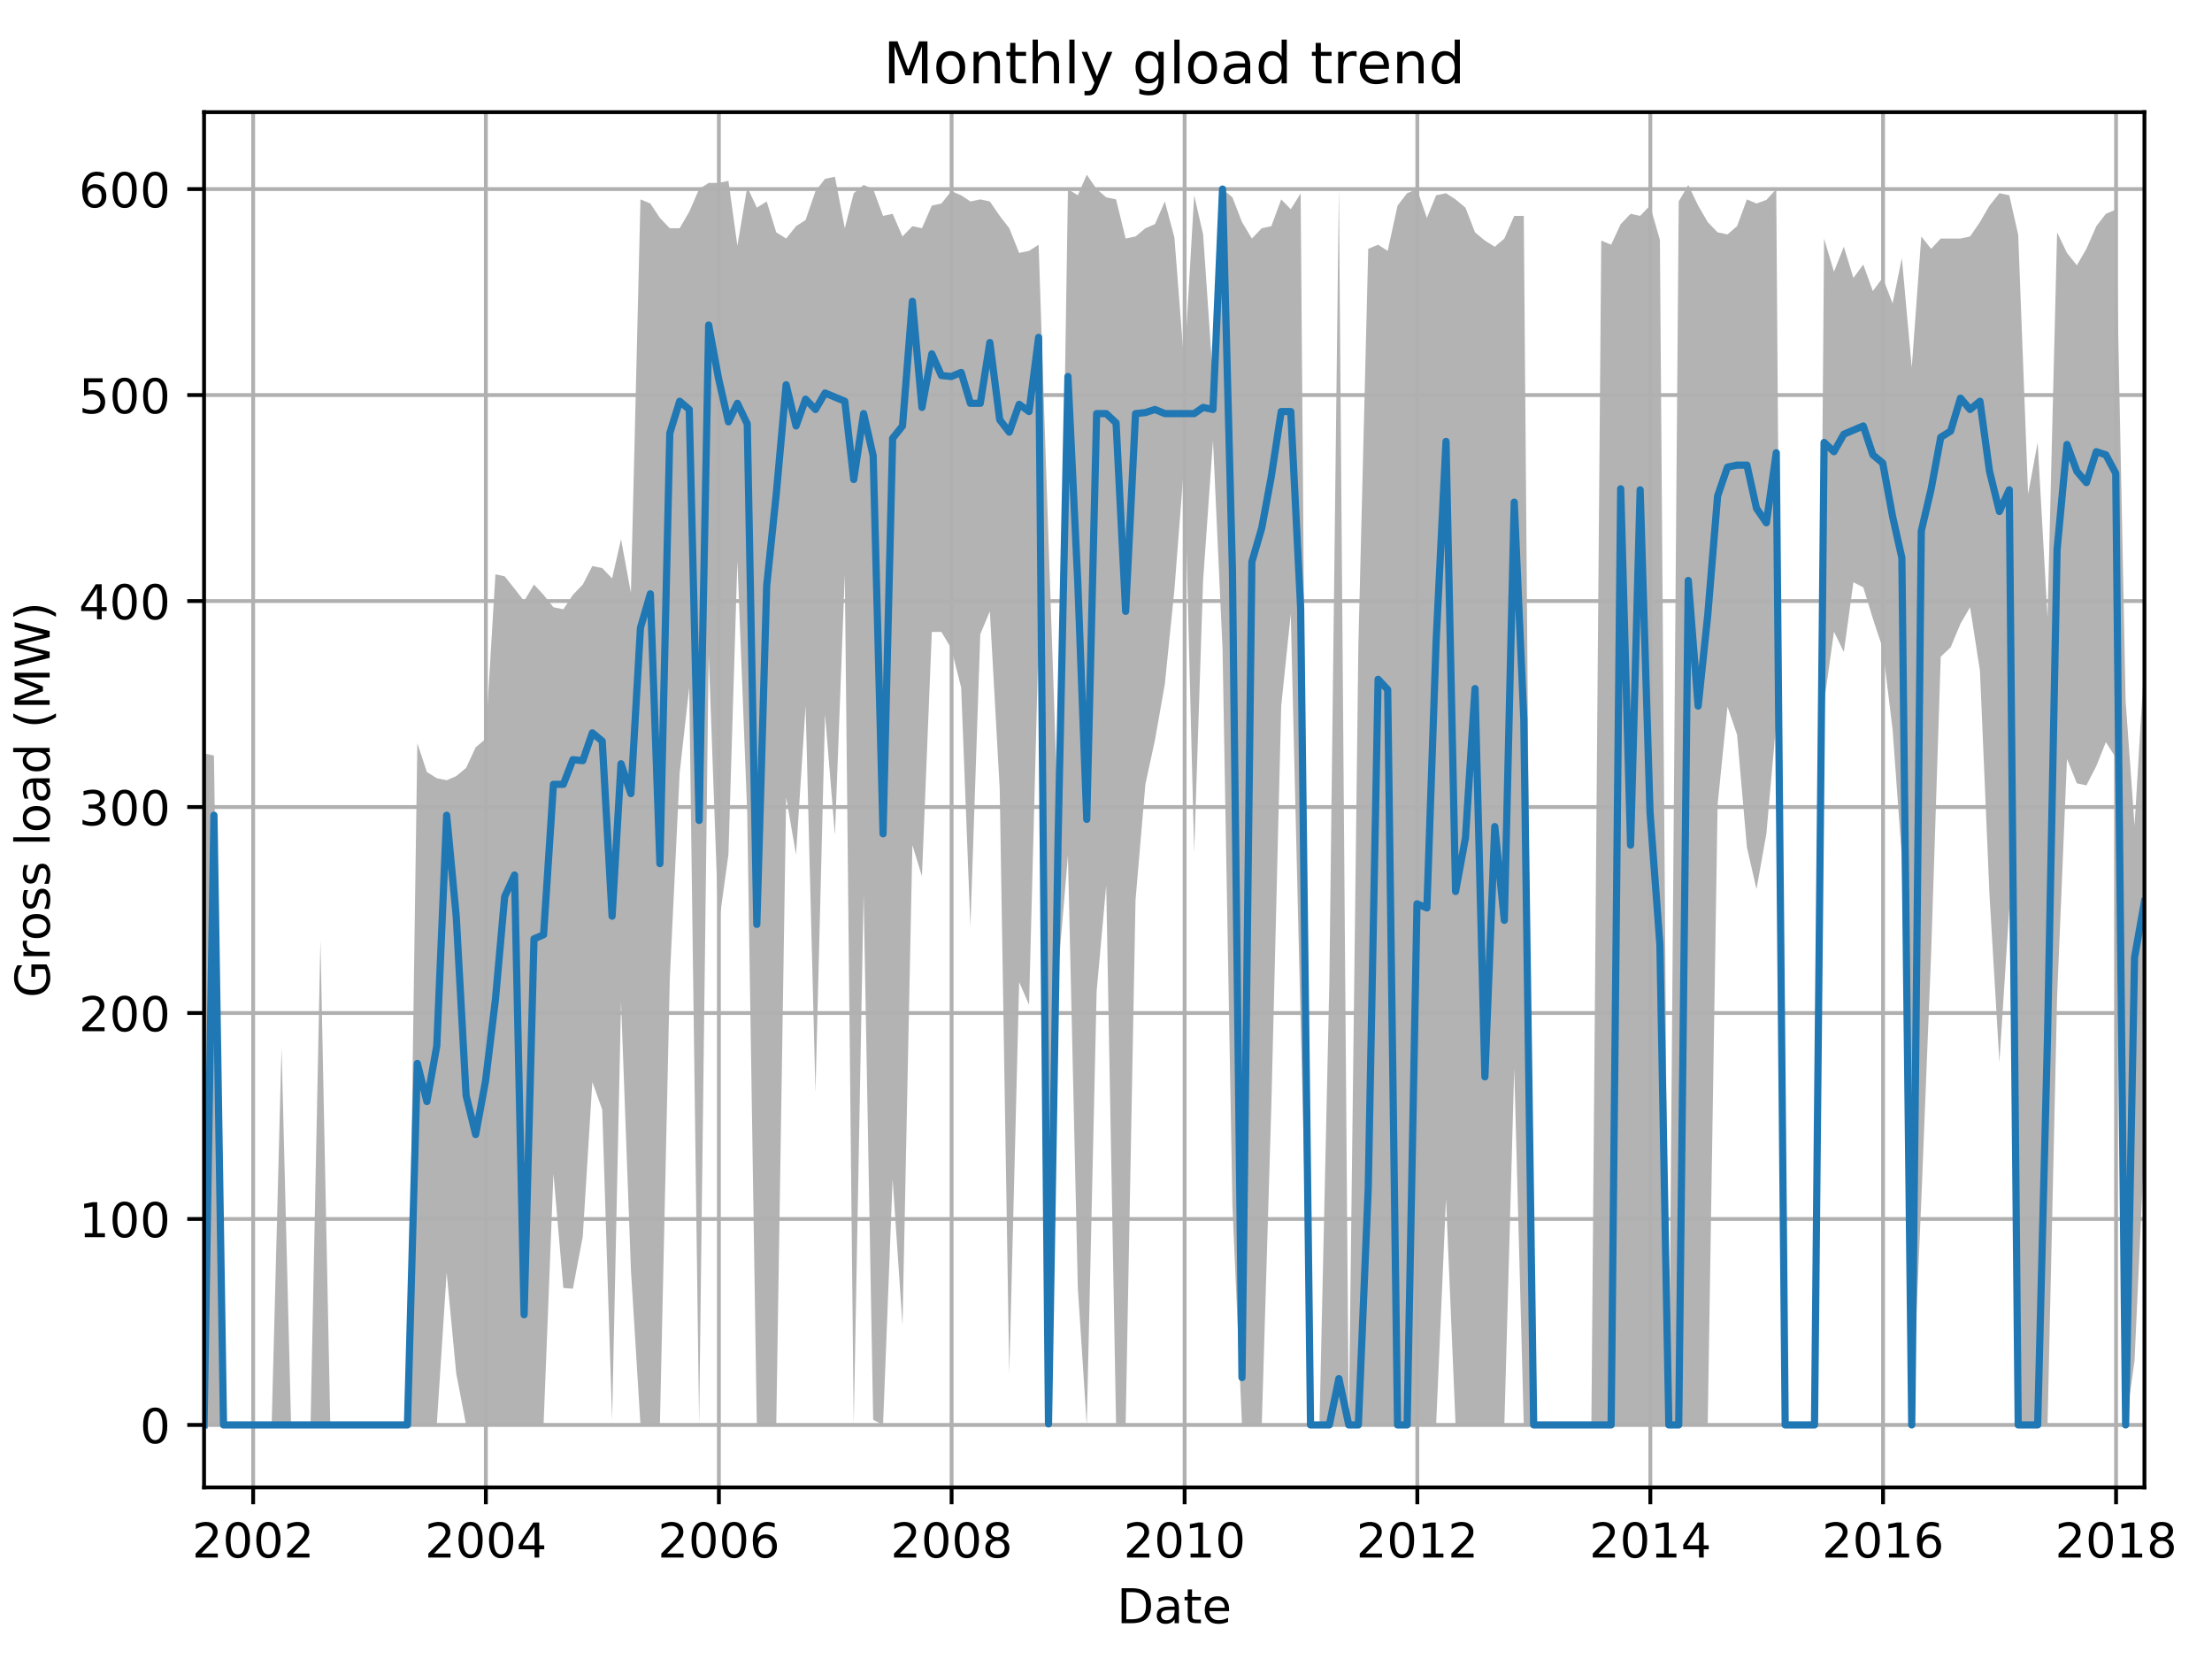 <?xml version="1.0" encoding="utf-8" standalone="no"?>
<!DOCTYPE svg PUBLIC "-//W3C//DTD SVG 1.1//EN"
  "http://www.w3.org/Graphics/SVG/1.1/DTD/svg11.dtd">
<!-- Created with matplotlib (http://matplotlib.org/) -->
<svg height="345.6pt" version="1.1" viewBox="0 0 460.8 345.6" width="460.8pt" xmlns="http://www.w3.org/2000/svg" xmlns:xlink="http://www.w3.org/1999/xlink">
 <defs>
  <style type="text/css">
*{stroke-linecap:butt;stroke-linejoin:round;}
  </style>
 </defs>
 <g id="figure_1">
  <g id="patch_1">
   <path d="M 0 345.6 
L 460.8 345.6 
L 460.8 0 
L 0 0 
z
" style="fill:none;"/>
  </g>
  <g id="axes_1">
   <g id="patch_2">
    <path d="M 42.511 309.863 
L 446.726 309.863 
L 446.726 23.365 
L 42.511 23.365 
z
" style="fill:none;"/>
   </g>
   <g id="PolyCollection_1">
    <path clip-path="url(#p9e6d3b8dc4)" d="M 42.511 156.96 
L 42.511 296.841 
L 44.57 296.841 
L 46.562 296.841 
L 48.621 296.841 
L 50.613 296.841 
L 52.671 296.841 
L 54.73 296.841 
L 56.589 296.841 
L 58.648 296.841 
L 60.64 296.841 
L 62.699 296.841 
L 64.691 296.841 
L 66.75 296.841 
L 68.808 296.841 
L 70.8 296.841 
L 72.859 296.841 
L 74.851 296.841 
L 76.91 296.841 
L 78.968 296.841 
L 80.828 296.841 
L 82.886 296.841 
L 84.878 296.841 
L 86.937 296.841 
L 88.929 296.841 
L 90.988 296.841 
L 93.046 265.089 
L 95.039 286.114 
L 97.097 296.841 
L 99.089 296.841 
L 101.148 296.841 
L 103.207 296.841 
L 105.132 296.841 
L 107.191 296.841 
L 109.183 296.841 
L 111.242 296.841 
L 113.234 296.841 
L 115.292 244.493 
L 117.351 268.307 
L 119.343 268.468 
L 121.402 257.58 
L 123.394 225.399 
L 125.453 231.138 
L 127.511 295.768 
L 129.371 208.664 
L 131.429 264.445 
L 133.421 296.841 
L 135.48 296.841 
L 137.472 296.841 
L 139.531 203.837 
L 141.589 160.983 
L 143.581 143.229 
L 145.64 296.841 
L 147.632 136.257 
L 149.691 192.949 
L 151.749 177.985 
L 153.609 116.841 
L 155.667 169.564 
L 157.66 296.841 
L 159.718 296.841 
L 161.71 296.841 
L 163.769 166.078 
L 165.828 178.039 
L 167.82 147.037 
L 169.878 227.544 
L 171.871 148.807 
L 173.929 173.962 
L 175.988 119.63 
L 177.847 296.841 
L 179.906 186.245 
L 181.898 295.768 
L 183.956 296.841 
L 185.949 245.619 
L 188.007 276.03 
L 190.066 176.054 
L 192.058 182.544 
L 194.117 131.644 
L 196.109 131.644 
L 198.167 135.077 
L 200.226 143.229 
L 202.152 192.949 
L 204.21 132.127 
L 206.203 127.353 
L 208.261 164.362 
L 210.253 286.167 
L 212.312 204.588 
L 214.37 209.308 
L 216.363 132.878 
L 218.421 296.841 
L 220.413 202.657 
L 222.472 178.2 
L 224.531 268.307 
L 226.39 296.841 
L 228.449 206.519 
L 230.441 184.475 
L 232.499 296.841 
L 234.492 296.841 
L 236.55 187.532 
L 238.609 163.343 
L 240.601 154.171 
L 242.66 142.478 
L 244.652 122.848 
L 246.71 96.298 
L 248.769 177.556 
L 250.628 120.917 
L 252.687 91.739 
L 254.679 135.291 
L 256.738 251.197 
L 258.73 296.841 
L 260.788 296.841 
L 262.847 296.841 
L 264.839 230.548 
L 266.898 147.091 
L 268.89 127.89 
L 270.949 213.116 
L 273.007 296.841 
L 274.867 296.841 
L 276.925 296.841 
L 278.917 296.841 
L 280.976 296.841 
L 282.968 296.841 
L 285.027 296.841 
L 287.085 296.841 
L 289.077 296.841 
L 291.136 296.841 
L 293.128 296.841 
L 295.187 296.841 
L 297.245 296.841 
L 299.171 296.841 
L 301.23 249.642 
L 303.222 296.841 
L 305.281 296.841 
L 307.273 296.841 
L 309.331 296.841 
L 311.39 296.841 
L 313.382 296.841 
L 315.441 222.556 
L 317.433 296.841 
L 319.491 296.841 
L 321.55 296.841 
L 323.409 296.841 
L 325.468 296.841 
L 327.46 296.841 
L 329.519 296.841 
L 331.511 296.841 
L 333.57 296.841 
L 335.628 296.841 
L 337.62 296.841 
L 339.679 296.841 
L 341.671 296.841 
L 343.73 296.841 
L 345.788 296.841 
L 347.648 296.841 
L 349.706 296.841 
L 351.698 296.841 
L 353.757 296.841 
L 355.749 296.841 
L 357.808 167.687 
L 359.866 147.198 
L 361.859 153.045 
L 363.917 176.537 
L 365.909 185.226 
L 367.968 173.694 
L 370.027 150.47 
L 371.886 296.841 
L 373.945 296.841 
L 375.937 296.841 
L 377.995 296.841 
L 379.988 146.394 
L 382.046 131.59 
L 384.105 135.828 
L 386.097 121.292 
L 388.155 122.365 
L 390.148 128.855 
L 392.206 135.077 
L 394.265 152.025 
L 396.191 178.629 
L 398.249 296.841 
L 400.241 250.124 
L 402.3 198.366 
L 404.292 136.793 
L 406.351 134.862 
L 408.409 129.928 
L 410.402 126.495 
L 412.46 139.743 
L 414.452 186.513 
L 416.511 221.269 
L 418.569 189.248 
L 420.429 296.841 
L 422.487 296.841 
L 424.48 296.841 
L 426.538 296.841 
L 428.53 207.806 
L 430.589 158.086 
L 432.648 163.182 
L 434.64 163.611 
L 436.698 159.588 
L 438.691 154.6 
L 440.749 157.818 
L 442.808 296.841 
L 444.667 283.432 
L 446.726 238.217 
L 446.726 137.49 
L 446.726 137.49 
L 444.667 171.978 
L 442.808 146.072 
L 440.749 43.682 
L 438.691 44.54 
L 436.698 47.115 
L 434.64 51.835 
L 432.648 55.267 
L 430.589 52.693 
L 428.53 48.402 
L 426.538 128.64 
L 424.48 92.168 
L 422.487 102.949 
L 420.429 48.885 
L 418.569 40.679 
L 416.511 40.249 
L 414.452 42.824 
L 412.46 46.257 
L 410.402 49.26 
L 408.409 49.689 
L 406.351 49.689 
L 404.292 49.689 
L 402.3 51.835 
L 400.241 49.26 
L 398.249 76.561 
L 396.191 53.766 
L 394.265 63.205 
L 392.206 57.842 
L 390.148 60.631 
L 388.155 55.106 
L 386.097 57.895 
L 384.105 51.406 
L 382.046 56.608 
L 379.988 49.689 
L 377.995 296.841 
L 375.937 296.841 
L 373.945 296.841 
L 371.886 296.841 
L 370.027 39.391 
L 367.968 41.644 
L 365.909 42.395 
L 363.917 41.537 
L 361.859 47.115 
L 359.866 48.831 
L 357.808 48.402 
L 355.749 46.257 
L 353.757 42.824 
L 351.698 38.533 
L 349.706 41.966 
L 347.648 296.841 
L 345.788 49.957 
L 343.73 42.824 
L 341.671 44.969 
L 339.679 44.54 
L 337.62 46.686 
L 335.628 50.977 
L 333.57 50.118 
L 331.511 296.841 
L 329.519 296.841 
L 327.46 296.841 
L 325.468 296.841 
L 323.409 296.841 
L 321.55 296.841 
L 319.491 296.841 
L 317.433 44.969 
L 315.441 44.969 
L 313.382 49.689 
L 311.39 51.406 
L 309.331 50.118 
L 307.273 48.402 
L 305.281 43.253 
L 303.222 41.537 
L 301.23 40.249 
L 299.171 40.679 
L 297.245 45.398 
L 295.187 39.391 
L 293.128 40.249 
L 291.136 42.824 
L 289.077 52.264 
L 287.085 50.977 
L 285.027 51.835 
L 282.968 134.648 
L 280.976 296.841 
L 278.917 38.962 
L 276.925 204.803 
L 274.867 296.841 
L 273.007 296.841 
L 270.949 40.303 
L 268.89 43.575 
L 266.898 41.537 
L 264.839 47.115 
L 262.847 47.544 
L 260.788 49.689 
L 258.73 46.257 
L 256.738 41.108 
L 254.679 39.391 
L 252.687 78.867 
L 250.628 48.831 
L 248.769 40.679 
L 246.71 76.024 
L 244.652 49.475 
L 242.66 41.966 
L 240.601 46.686 
L 238.609 47.544 
L 236.55 49.26 
L 234.492 49.689 
L 232.499 41.537 
L 230.441 41.108 
L 228.449 39.391 
L 226.39 36.388 
L 224.531 40.679 
L 222.472 39.391 
L 220.413 170.261 
L 218.421 112.55 
L 216.363 50.977 
L 214.37 52.264 
L 212.312 52.693 
L 210.253 47.544 
L 208.261 44.969 
L 206.203 41.966 
L 204.21 41.537 
L 202.152 41.966 
L 200.226 40.679 
L 198.167 39.82 
L 196.109 42.395 
L 194.117 42.824 
L 192.058 47.544 
L 190.066 47.115 
L 188.007 49.26 
L 185.949 44.54 
L 183.956 44.969 
L 181.898 39.391 
L 179.906 38.533 
L 177.847 40.249 
L 175.988 47.544 
L 173.929 36.817 
L 171.871 37.246 
L 169.878 39.82 
L 167.82 45.828 
L 165.828 47.115 
L 163.769 49.689 
L 161.71 48.402 
L 159.718 41.966 
L 157.66 43.253 
L 155.667 38.962 
L 153.609 51.191 
L 151.749 37.675 
L 149.691 38.104 
L 147.632 38.104 
L 145.64 39.391 
L 143.581 44.111 
L 141.589 47.544 
L 139.531 47.544 
L 137.472 45.398 
L 135.48 42.395 
L 133.421 41.537 
L 131.429 123.491 
L 129.371 112.335 
L 127.511 120.488 
L 125.453 118.342 
L 123.394 117.913 
L 121.402 121.775 
L 119.343 123.921 
L 117.351 126.924 
L 115.292 126.495 
L 113.234 123.921 
L 111.242 121.775 
L 109.183 125.208 
L 107.191 122.633 
L 105.132 120.059 
L 103.207 119.63 
L 101.148 153.956 
L 99.089 155.673 
L 97.097 159.963 
L 95.039 161.68 
L 93.046 162.538 
L 90.988 162.109 
L 88.929 160.822 
L 86.937 154.815 
L 84.878 296.841 
L 82.886 296.841 
L 80.828 296.841 
L 78.968 296.841 
L 76.91 296.841 
L 74.851 296.841 
L 72.859 296.841 
L 70.8 296.841 
L 68.808 296.841 
L 66.75 195.792 
L 64.691 296.841 
L 62.699 296.841 
L 60.64 296.841 
L 58.648 218.158 
L 56.589 296.841 
L 54.73 296.841 
L 52.671 296.841 
L 50.613 296.841 
L 48.621 296.841 
L 46.562 296.841 
L 44.57 157.389 
L 42.511 156.96 
z
" style="fill:#808080;fill-opacity:0.6;"/>
   </g>
   <g id="matplotlib.axis_1">
    <g id="xtick_1">
     <g id="line2d_1">
      <path clip-path="url(#p9e6d3b8dc4)" d="M 52.738 309.863 
L 52.738 23.365 
" style="fill:none;stroke:#b0b0b0;stroke-linecap:square;stroke-width:0.8;"/>
     </g>
     <g id="line2d_2">
      <defs>
       <path d="M 0 0 
L 0 3.5 
" id="mb273eb391a" style="stroke:#000000;stroke-width:0.8;"/>
      </defs>
      <g>
       <use style="stroke:#000000;stroke-width:0.8;" x="52.738" xlink:href="#mb273eb391a" y="309.863"/>
      </g>
     </g>
     <g id="text_1">
      <!-- 2002 -->
      <defs>
       <path d="M 19.188 8.297 
L 53.609 8.297 
L 53.609 0 
L 7.328 0 
L 7.328 8.297 
Q 12.938 14.109 22.625 23.891 
Q 32.328 33.688 34.812 36.531 
Q 39.547 41.844 41.422 45.531 
Q 43.312 49.219 43.312 52.781 
Q 43.312 58.594 39.234 62.25 
Q 35.156 65.922 28.609 65.922 
Q 23.969 65.922 18.812 64.312 
Q 13.672 62.703 7.812 59.422 
L 7.812 69.391 
Q 13.766 71.781 18.938 73 
Q 24.125 74.219 28.422 74.219 
Q 39.75 74.219 46.484 68.547 
Q 53.219 62.891 53.219 53.422 
Q 53.219 48.922 51.531 44.891 
Q 49.859 40.875 45.406 35.406 
Q 44.188 33.984 37.641 27.219 
Q 31.109 20.453 19.188 8.297 
z
" id="DejaVuSans-32"/>
       <path d="M 31.781 66.406 
Q 24.172 66.406 20.328 58.906 
Q 16.5 51.422 16.5 36.375 
Q 16.5 21.391 20.328 13.891 
Q 24.172 6.391 31.781 6.391 
Q 39.453 6.391 43.281 13.891 
Q 47.125 21.391 47.125 36.375 
Q 47.125 51.422 43.281 58.906 
Q 39.453 66.406 31.781 66.406 
z
M 31.781 74.219 
Q 44.047 74.219 50.516 64.516 
Q 56.984 54.828 56.984 36.375 
Q 56.984 17.969 50.516 8.266 
Q 44.047 -1.422 31.781 -1.422 
Q 19.531 -1.422 13.062 8.266 
Q 6.594 17.969 6.594 36.375 
Q 6.594 54.828 13.062 64.516 
Q 19.531 74.219 31.781 74.219 
z
" id="DejaVuSans-30"/>
      </defs>
      <g transform="translate(40.013 324.462)scale(0.1 -0.1)">
       <use xlink:href="#DejaVuSans-32"/>
       <use x="63.623" xlink:href="#DejaVuSans-30"/>
       <use x="127.246" xlink:href="#DejaVuSans-30"/>
       <use x="190.869" xlink:href="#DejaVuSans-32"/>
      </g>
     </g>
    </g>
    <g id="xtick_2">
     <g id="line2d_3">
      <path clip-path="url(#p9e6d3b8dc4)" d="M 101.214 309.863 
L 101.214 23.365 
" style="fill:none;stroke:#b0b0b0;stroke-linecap:square;stroke-width:0.8;"/>
     </g>
     <g id="line2d_4">
      <g>
       <use style="stroke:#000000;stroke-width:0.8;" x="101.214" xlink:href="#mb273eb391a" y="309.863"/>
      </g>
     </g>
     <g id="text_2">
      <!-- 2004 -->
      <defs>
       <path d="M 37.797 64.312 
L 12.891 25.391 
L 37.797 25.391 
z
M 35.203 72.906 
L 47.609 72.906 
L 47.609 25.391 
L 58.016 25.391 
L 58.016 17.188 
L 47.609 17.188 
L 47.609 0 
L 37.797 0 
L 37.797 17.188 
L 4.891 17.188 
L 4.891 26.703 
z
" id="DejaVuSans-34"/>
      </defs>
      <g transform="translate(88.489 324.462)scale(0.1 -0.1)">
       <use xlink:href="#DejaVuSans-32"/>
       <use x="63.623" xlink:href="#DejaVuSans-30"/>
       <use x="127.246" xlink:href="#DejaVuSans-30"/>
       <use x="190.869" xlink:href="#DejaVuSans-34"/>
      </g>
     </g>
    </g>
    <g id="xtick_3">
     <g id="line2d_5">
      <path clip-path="url(#p9e6d3b8dc4)" d="M 149.757 309.863 
L 149.757 23.365 
" style="fill:none;stroke:#b0b0b0;stroke-linecap:square;stroke-width:0.8;"/>
     </g>
     <g id="line2d_6">
      <g>
       <use style="stroke:#000000;stroke-width:0.8;" x="149.757" xlink:href="#mb273eb391a" y="309.863"/>
      </g>
     </g>
     <g id="text_3">
      <!-- 2006 -->
      <defs>
       <path d="M 33.016 40.375 
Q 26.375 40.375 22.484 35.828 
Q 18.609 31.297 18.609 23.391 
Q 18.609 15.531 22.484 10.953 
Q 26.375 6.391 33.016 6.391 
Q 39.656 6.391 43.531 10.953 
Q 47.406 15.531 47.406 23.391 
Q 47.406 31.297 43.531 35.828 
Q 39.656 40.375 33.016 40.375 
z
M 52.594 71.297 
L 52.594 62.312 
Q 48.875 64.062 45.094 64.984 
Q 41.312 65.922 37.594 65.922 
Q 27.828 65.922 22.672 59.328 
Q 17.531 52.734 16.797 39.406 
Q 19.672 43.656 24.016 45.922 
Q 28.375 48.188 33.594 48.188 
Q 44.578 48.188 50.953 41.516 
Q 57.328 34.859 57.328 23.391 
Q 57.328 12.156 50.688 5.359 
Q 44.047 -1.422 33.016 -1.422 
Q 20.359 -1.422 13.672 8.266 
Q 6.984 17.969 6.984 36.375 
Q 6.984 53.656 15.188 63.938 
Q 23.391 74.219 37.203 74.219 
Q 40.922 74.219 44.703 73.484 
Q 48.484 72.75 52.594 71.297 
z
" id="DejaVuSans-36"/>
      </defs>
      <g transform="translate(137.032 324.462)scale(0.1 -0.1)">
       <use xlink:href="#DejaVuSans-32"/>
       <use x="63.623" xlink:href="#DejaVuSans-30"/>
       <use x="127.246" xlink:href="#DejaVuSans-30"/>
       <use x="190.869" xlink:href="#DejaVuSans-36"/>
      </g>
     </g>
    </g>
    <g id="xtick_4">
     <g id="line2d_7">
      <path clip-path="url(#p9e6d3b8dc4)" d="M 198.234 309.863 
L 198.234 23.365 
" style="fill:none;stroke:#b0b0b0;stroke-linecap:square;stroke-width:0.8;"/>
     </g>
     <g id="line2d_8">
      <g>
       <use style="stroke:#000000;stroke-width:0.8;" x="198.234" xlink:href="#mb273eb391a" y="309.863"/>
      </g>
     </g>
     <g id="text_4">
      <!-- 2008 -->
      <defs>
       <path d="M 31.781 34.625 
Q 24.75 34.625 20.719 30.859 
Q 16.703 27.094 16.703 20.516 
Q 16.703 13.922 20.719 10.156 
Q 24.75 6.391 31.781 6.391 
Q 38.812 6.391 42.859 10.172 
Q 46.922 13.969 46.922 20.516 
Q 46.922 27.094 42.891 30.859 
Q 38.875 34.625 31.781 34.625 
z
M 21.922 38.812 
Q 15.578 40.375 12.031 44.719 
Q 8.5 49.078 8.5 55.328 
Q 8.5 64.062 14.719 69.141 
Q 20.953 74.219 31.781 74.219 
Q 42.672 74.219 48.875 69.141 
Q 55.078 64.062 55.078 55.328 
Q 55.078 49.078 51.531 44.719 
Q 48 40.375 41.703 38.812 
Q 48.828 37.156 52.797 32.312 
Q 56.781 27.484 56.781 20.516 
Q 56.781 9.906 50.312 4.234 
Q 43.844 -1.422 31.781 -1.422 
Q 19.734 -1.422 13.25 4.234 
Q 6.781 9.906 6.781 20.516 
Q 6.781 27.484 10.781 32.312 
Q 14.797 37.156 21.922 38.812 
z
M 18.312 54.391 
Q 18.312 48.734 21.844 45.562 
Q 25.391 42.391 31.781 42.391 
Q 38.141 42.391 41.719 45.562 
Q 45.312 48.734 45.312 54.391 
Q 45.312 60.062 41.719 63.234 
Q 38.141 66.406 31.781 66.406 
Q 25.391 66.406 21.844 63.234 
Q 18.312 60.062 18.312 54.391 
z
" id="DejaVuSans-38"/>
      </defs>
      <g transform="translate(185.509 324.462)scale(0.1 -0.1)">
       <use xlink:href="#DejaVuSans-32"/>
       <use x="63.623" xlink:href="#DejaVuSans-30"/>
       <use x="127.246" xlink:href="#DejaVuSans-30"/>
       <use x="190.869" xlink:href="#DejaVuSans-38"/>
      </g>
     </g>
    </g>
    <g id="xtick_5">
     <g id="line2d_9">
      <path clip-path="url(#p9e6d3b8dc4)" d="M 246.777 309.863 
L 246.777 23.365 
" style="fill:none;stroke:#b0b0b0;stroke-linecap:square;stroke-width:0.8;"/>
     </g>
     <g id="line2d_10">
      <g>
       <use style="stroke:#000000;stroke-width:0.8;" x="246.777" xlink:href="#mb273eb391a" y="309.863"/>
      </g>
     </g>
     <g id="text_5">
      <!-- 2010 -->
      <defs>
       <path d="M 12.406 8.297 
L 28.516 8.297 
L 28.516 63.922 
L 10.984 60.406 
L 10.984 69.391 
L 28.422 72.906 
L 38.281 72.906 
L 38.281 8.297 
L 54.391 8.297 
L 54.391 0 
L 12.406 0 
z
" id="DejaVuSans-31"/>
      </defs>
      <g transform="translate(234.052 324.462)scale(0.1 -0.1)">
       <use xlink:href="#DejaVuSans-32"/>
       <use x="63.623" xlink:href="#DejaVuSans-30"/>
       <use x="127.246" xlink:href="#DejaVuSans-31"/>
       <use x="190.869" xlink:href="#DejaVuSans-30"/>
      </g>
     </g>
    </g>
    <g id="xtick_6">
     <g id="line2d_11">
      <path clip-path="url(#p9e6d3b8dc4)" d="M 295.253 309.863 
L 295.253 23.365 
" style="fill:none;stroke:#b0b0b0;stroke-linecap:square;stroke-width:0.8;"/>
     </g>
     <g id="line2d_12">
      <g>
       <use style="stroke:#000000;stroke-width:0.8;" x="295.253" xlink:href="#mb273eb391a" y="309.863"/>
      </g>
     </g>
     <g id="text_6">
      <!-- 2012 -->
      <g transform="translate(282.528 324.462)scale(0.1 -0.1)">
       <use xlink:href="#DejaVuSans-32"/>
       <use x="63.623" xlink:href="#DejaVuSans-30"/>
       <use x="127.246" xlink:href="#DejaVuSans-31"/>
       <use x="190.869" xlink:href="#DejaVuSans-32"/>
      </g>
     </g>
    </g>
    <g id="xtick_7">
     <g id="line2d_13">
      <path clip-path="url(#p9e6d3b8dc4)" d="M 343.796 309.863 
L 343.796 23.365 
" style="fill:none;stroke:#b0b0b0;stroke-linecap:square;stroke-width:0.8;"/>
     </g>
     <g id="line2d_14">
      <g>
       <use style="stroke:#000000;stroke-width:0.8;" x="343.796" xlink:href="#mb273eb391a" y="309.863"/>
      </g>
     </g>
     <g id="text_7">
      <!-- 2014 -->
      <g transform="translate(331.071 324.462)scale(0.1 -0.1)">
       <use xlink:href="#DejaVuSans-32"/>
       <use x="63.623" xlink:href="#DejaVuSans-30"/>
       <use x="127.246" xlink:href="#DejaVuSans-31"/>
       <use x="190.869" xlink:href="#DejaVuSans-34"/>
      </g>
     </g>
    </g>
    <g id="xtick_8">
     <g id="line2d_15">
      <path clip-path="url(#p9e6d3b8dc4)" d="M 392.273 309.863 
L 392.273 23.365 
" style="fill:none;stroke:#b0b0b0;stroke-linecap:square;stroke-width:0.8;"/>
     </g>
     <g id="line2d_16">
      <g>
       <use style="stroke:#000000;stroke-width:0.8;" x="392.273" xlink:href="#mb273eb391a" y="309.863"/>
      </g>
     </g>
     <g id="text_8">
      <!-- 2016 -->
      <g transform="translate(379.548 324.462)scale(0.1 -0.1)">
       <use xlink:href="#DejaVuSans-32"/>
       <use x="63.623" xlink:href="#DejaVuSans-30"/>
       <use x="127.246" xlink:href="#DejaVuSans-31"/>
       <use x="190.869" xlink:href="#DejaVuSans-36"/>
      </g>
     </g>
    </g>
    <g id="xtick_9">
     <g id="line2d_17">
      <path clip-path="url(#p9e6d3b8dc4)" d="M 440.816 309.863 
L 440.816 23.365 
" style="fill:none;stroke:#b0b0b0;stroke-linecap:square;stroke-width:0.8;"/>
     </g>
     <g id="line2d_18">
      <g>
       <use style="stroke:#000000;stroke-width:0.8;" x="440.816" xlink:href="#mb273eb391a" y="309.863"/>
      </g>
     </g>
     <g id="text_9">
      <!-- 2018 -->
      <g transform="translate(428.091 324.462)scale(0.1 -0.1)">
       <use xlink:href="#DejaVuSans-32"/>
       <use x="63.623" xlink:href="#DejaVuSans-30"/>
       <use x="127.246" xlink:href="#DejaVuSans-31"/>
       <use x="190.869" xlink:href="#DejaVuSans-38"/>
      </g>
     </g>
    </g>
    <g id="text_10">
     <!-- Date -->
     <defs>
      <path d="M 19.672 64.797 
L 19.672 8.109 
L 31.594 8.109 
Q 46.688 8.109 53.688 14.938 
Q 60.688 21.781 60.688 36.531 
Q 60.688 51.172 53.688 57.984 
Q 46.688 64.797 31.594 64.797 
z
M 9.812 72.906 
L 30.078 72.906 
Q 51.266 72.906 61.172 64.094 
Q 71.094 55.281 71.094 36.531 
Q 71.094 17.672 61.125 8.828 
Q 51.172 0 30.078 0 
L 9.812 0 
z
" id="DejaVuSans-44"/>
      <path d="M 34.281 27.484 
Q 23.391 27.484 19.188 25 
Q 14.984 22.516 14.984 16.5 
Q 14.984 11.719 18.141 8.906 
Q 21.297 6.109 26.703 6.109 
Q 34.188 6.109 38.703 11.406 
Q 43.219 16.703 43.219 25.484 
L 43.219 27.484 
z
M 52.203 31.203 
L 52.203 0 
L 43.219 0 
L 43.219 8.297 
Q 40.141 3.328 35.547 0.953 
Q 30.953 -1.422 24.312 -1.422 
Q 15.922 -1.422 10.953 3.297 
Q 6 8.016 6 15.922 
Q 6 25.141 12.172 29.828 
Q 18.359 34.516 30.609 34.516 
L 43.219 34.516 
L 43.219 35.406 
Q 43.219 41.609 39.141 45 
Q 35.062 48.391 27.688 48.391 
Q 23 48.391 18.547 47.266 
Q 14.109 46.141 10.016 43.891 
L 10.016 52.203 
Q 14.938 54.109 19.578 55.047 
Q 24.219 56 28.609 56 
Q 40.484 56 46.344 49.844 
Q 52.203 43.703 52.203 31.203 
z
" id="DejaVuSans-61"/>
      <path d="M 18.312 70.219 
L 18.312 54.688 
L 36.812 54.688 
L 36.812 47.703 
L 18.312 47.703 
L 18.312 18.016 
Q 18.312 11.328 20.141 9.422 
Q 21.969 7.516 27.594 7.516 
L 36.812 7.516 
L 36.812 0 
L 27.594 0 
Q 17.188 0 13.234 3.875 
Q 9.281 7.766 9.281 18.016 
L 9.281 47.703 
L 2.688 47.703 
L 2.688 54.688 
L 9.281 54.688 
L 9.281 70.219 
z
" id="DejaVuSans-74"/>
      <path d="M 56.203 29.594 
L 56.203 25.203 
L 14.891 25.203 
Q 15.484 15.922 20.484 11.062 
Q 25.484 6.203 34.422 6.203 
Q 39.594 6.203 44.453 7.469 
Q 49.312 8.734 54.109 11.281 
L 54.109 2.781 
Q 49.266 0.734 44.188 -0.344 
Q 39.109 -1.422 33.891 -1.422 
Q 20.797 -1.422 13.156 6.188 
Q 5.516 13.812 5.516 26.812 
Q 5.516 40.234 12.766 48.109 
Q 20.016 56 32.328 56 
Q 43.359 56 49.781 48.891 
Q 56.203 41.797 56.203 29.594 
z
M 47.219 32.234 
Q 47.125 39.594 43.094 43.984 
Q 39.062 48.391 32.422 48.391 
Q 24.906 48.391 20.391 44.141 
Q 15.875 39.891 15.188 32.172 
z
" id="DejaVuSans-65"/>
     </defs>
     <g transform="translate(232.668 338.14)scale(0.1 -0.1)">
      <use xlink:href="#DejaVuSans-44"/>
      <use x="77.002" xlink:href="#DejaVuSans-61"/>
      <use x="138.281" xlink:href="#DejaVuSans-74"/>
      <use x="177.49" xlink:href="#DejaVuSans-65"/>
     </g>
    </g>
   </g>
   <g id="matplotlib.axis_2">
    <g id="ytick_1">
     <g id="line2d_19">
      <path clip-path="url(#p9e6d3b8dc4)" d="M 42.511 296.841 
L 446.726 296.841 
" style="fill:none;stroke:#b0b0b0;stroke-linecap:square;stroke-width:0.8;"/>
     </g>
     <g id="line2d_20">
      <defs>
       <path d="M 0 0 
L -3.5 0 
" id="m28f384e4d2" style="stroke:#000000;stroke-width:0.8;"/>
      </defs>
      <g>
       <use style="stroke:#000000;stroke-width:0.8;" x="42.511" xlink:href="#m28f384e4d2" y="296.841"/>
      </g>
     </g>
     <g id="text_11">
      <!-- 0 -->
      <g transform="translate(29.149 300.64)scale(0.1 -0.1)">
       <use xlink:href="#DejaVuSans-30"/>
      </g>
     </g>
    </g>
    <g id="ytick_2">
     <g id="line2d_21">
      <path clip-path="url(#p9e6d3b8dc4)" d="M 42.511 253.933 
L 446.726 253.933 
" style="fill:none;stroke:#b0b0b0;stroke-linecap:square;stroke-width:0.8;"/>
     </g>
     <g id="line2d_22">
      <g>
       <use style="stroke:#000000;stroke-width:0.8;" x="42.511" xlink:href="#m28f384e4d2" y="253.933"/>
      </g>
     </g>
     <g id="text_12">
      <!-- 100 -->
      <g transform="translate(16.424 257.732)scale(0.1 -0.1)">
       <use xlink:href="#DejaVuSans-31"/>
       <use x="63.623" xlink:href="#DejaVuSans-30"/>
       <use x="127.246" xlink:href="#DejaVuSans-30"/>
      </g>
     </g>
    </g>
    <g id="ytick_3">
     <g id="line2d_23">
      <path clip-path="url(#p9e6d3b8dc4)" d="M 42.511 211.024 
L 446.726 211.024 
" style="fill:none;stroke:#b0b0b0;stroke-linecap:square;stroke-width:0.8;"/>
     </g>
     <g id="line2d_24">
      <g>
       <use style="stroke:#000000;stroke-width:0.8;" x="42.511" xlink:href="#m28f384e4d2" y="211.024"/>
      </g>
     </g>
     <g id="text_13">
      <!-- 200 -->
      <g transform="translate(16.424 214.824)scale(0.1 -0.1)">
       <use xlink:href="#DejaVuSans-32"/>
       <use x="63.623" xlink:href="#DejaVuSans-30"/>
       <use x="127.246" xlink:href="#DejaVuSans-30"/>
      </g>
     </g>
    </g>
    <g id="ytick_4">
     <g id="line2d_25">
      <path clip-path="url(#p9e6d3b8dc4)" d="M 42.511 168.116 
L 446.726 168.116 
" style="fill:none;stroke:#b0b0b0;stroke-linecap:square;stroke-width:0.8;"/>
     </g>
     <g id="line2d_26">
      <g>
       <use style="stroke:#000000;stroke-width:0.8;" x="42.511" xlink:href="#m28f384e4d2" y="168.116"/>
      </g>
     </g>
     <g id="text_14">
      <!-- 300 -->
      <defs>
       <path d="M 40.578 39.312 
Q 47.656 37.797 51.625 33 
Q 55.609 28.219 55.609 21.188 
Q 55.609 10.406 48.188 4.484 
Q 40.766 -1.422 27.094 -1.422 
Q 22.516 -1.422 17.656 -0.516 
Q 12.797 0.391 7.625 2.203 
L 7.625 11.719 
Q 11.719 9.328 16.594 8.109 
Q 21.484 6.891 26.812 6.891 
Q 36.078 6.891 40.938 10.547 
Q 45.797 14.203 45.797 21.188 
Q 45.797 27.641 41.281 31.266 
Q 36.766 34.906 28.719 34.906 
L 20.219 34.906 
L 20.219 43.016 
L 29.109 43.016 
Q 36.375 43.016 40.234 45.922 
Q 44.094 48.828 44.094 54.297 
Q 44.094 59.906 40.109 62.906 
Q 36.141 65.922 28.719 65.922 
Q 24.656 65.922 20.016 65.031 
Q 15.375 64.156 9.812 62.312 
L 9.812 71.094 
Q 15.438 72.656 20.344 73.438 
Q 25.25 74.219 29.594 74.219 
Q 40.828 74.219 47.359 69.109 
Q 53.906 64.016 53.906 55.328 
Q 53.906 49.266 50.438 45.094 
Q 46.969 40.922 40.578 39.312 
z
" id="DejaVuSans-33"/>
      </defs>
      <g transform="translate(16.424 171.915)scale(0.1 -0.1)">
       <use xlink:href="#DejaVuSans-33"/>
       <use x="63.623" xlink:href="#DejaVuSans-30"/>
       <use x="127.246" xlink:href="#DejaVuSans-30"/>
      </g>
     </g>
    </g>
    <g id="ytick_5">
     <g id="line2d_27">
      <path clip-path="url(#p9e6d3b8dc4)" d="M 42.511 125.208 
L 446.726 125.208 
" style="fill:none;stroke:#b0b0b0;stroke-linecap:square;stroke-width:0.8;"/>
     </g>
     <g id="line2d_28">
      <g>
       <use style="stroke:#000000;stroke-width:0.8;" x="42.511" xlink:href="#m28f384e4d2" y="125.208"/>
      </g>
     </g>
     <g id="text_15">
      <!-- 400 -->
      <g transform="translate(16.424 129.007)scale(0.1 -0.1)">
       <use xlink:href="#DejaVuSans-34"/>
       <use x="63.623" xlink:href="#DejaVuSans-30"/>
       <use x="127.246" xlink:href="#DejaVuSans-30"/>
      </g>
     </g>
    </g>
    <g id="ytick_6">
     <g id="line2d_29">
      <path clip-path="url(#p9e6d3b8dc4)" d="M 42.511 82.3 
L 446.726 82.3 
" style="fill:none;stroke:#b0b0b0;stroke-linecap:square;stroke-width:0.8;"/>
     </g>
     <g id="line2d_30">
      <g>
       <use style="stroke:#000000;stroke-width:0.8;" x="42.511" xlink:href="#m28f384e4d2" y="82.3"/>
      </g>
     </g>
     <g id="text_16">
      <!-- 500 -->
      <defs>
       <path d="M 10.797 72.906 
L 49.516 72.906 
L 49.516 64.594 
L 19.828 64.594 
L 19.828 46.734 
Q 21.969 47.469 24.109 47.828 
Q 26.266 48.188 28.422 48.188 
Q 40.625 48.188 47.75 41.5 
Q 54.891 34.812 54.891 23.391 
Q 54.891 11.625 47.562 5.094 
Q 40.234 -1.422 26.906 -1.422 
Q 22.312 -1.422 17.547 -0.641 
Q 12.797 0.141 7.719 1.703 
L 7.719 11.625 
Q 12.109 9.234 16.797 8.062 
Q 21.484 6.891 26.703 6.891 
Q 35.156 6.891 40.078 11.328 
Q 45.016 15.766 45.016 23.391 
Q 45.016 31 40.078 35.438 
Q 35.156 39.891 26.703 39.891 
Q 22.75 39.891 18.812 39.016 
Q 14.891 38.141 10.797 36.281 
z
" id="DejaVuSans-35"/>
      </defs>
      <g transform="translate(16.424 86.099)scale(0.1 -0.1)">
       <use xlink:href="#DejaVuSans-35"/>
       <use x="63.623" xlink:href="#DejaVuSans-30"/>
       <use x="127.246" xlink:href="#DejaVuSans-30"/>
      </g>
     </g>
    </g>
    <g id="ytick_7">
     <g id="line2d_31">
      <path clip-path="url(#p9e6d3b8dc4)" d="M 42.511 39.391 
L 446.726 39.391 
" style="fill:none;stroke:#b0b0b0;stroke-linecap:square;stroke-width:0.8;"/>
     </g>
     <g id="line2d_32">
      <g>
       <use style="stroke:#000000;stroke-width:0.8;" x="42.511" xlink:href="#m28f384e4d2" y="39.391"/>
      </g>
     </g>
     <g id="text_17">
      <!-- 600 -->
      <g transform="translate(16.424 43.191)scale(0.1 -0.1)">
       <use xlink:href="#DejaVuSans-36"/>
       <use x="63.623" xlink:href="#DejaVuSans-30"/>
       <use x="127.246" xlink:href="#DejaVuSans-30"/>
      </g>
     </g>
    </g>
    <g id="text_18">
     <!-- Gross load (MW) -->
     <defs>
      <path d="M 59.516 10.406 
L 59.516 29.984 
L 43.406 29.984 
L 43.406 38.094 
L 69.281 38.094 
L 69.281 6.781 
Q 63.578 2.734 56.688 0.656 
Q 49.812 -1.422 42 -1.422 
Q 24.906 -1.422 15.25 8.562 
Q 5.609 18.562 5.609 36.375 
Q 5.609 54.25 15.25 64.234 
Q 24.906 74.219 42 74.219 
Q 49.125 74.219 55.547 72.453 
Q 61.969 70.703 67.391 67.281 
L 67.391 56.781 
Q 61.922 61.422 55.766 63.766 
Q 49.609 66.109 42.828 66.109 
Q 29.438 66.109 22.719 58.641 
Q 16.016 51.172 16.016 36.375 
Q 16.016 21.625 22.719 14.156 
Q 29.438 6.688 42.828 6.688 
Q 48.047 6.688 52.141 7.594 
Q 56.25 8.5 59.516 10.406 
z
" id="DejaVuSans-47"/>
      <path d="M 41.109 46.297 
Q 39.594 47.172 37.812 47.578 
Q 36.031 48 33.891 48 
Q 26.266 48 22.188 43.047 
Q 18.109 38.094 18.109 28.812 
L 18.109 0 
L 9.078 0 
L 9.078 54.688 
L 18.109 54.688 
L 18.109 46.188 
Q 20.953 51.172 25.484 53.578 
Q 30.031 56 36.531 56 
Q 37.453 56 38.578 55.875 
Q 39.703 55.766 41.062 55.516 
z
" id="DejaVuSans-72"/>
      <path d="M 30.609 48.391 
Q 23.391 48.391 19.188 42.75 
Q 14.984 37.109 14.984 27.297 
Q 14.984 17.484 19.156 11.844 
Q 23.344 6.203 30.609 6.203 
Q 37.797 6.203 41.984 11.859 
Q 46.188 17.531 46.188 27.297 
Q 46.188 37.016 41.984 42.703 
Q 37.797 48.391 30.609 48.391 
z
M 30.609 56 
Q 42.328 56 49.016 48.375 
Q 55.719 40.766 55.719 27.297 
Q 55.719 13.875 49.016 6.219 
Q 42.328 -1.422 30.609 -1.422 
Q 18.844 -1.422 12.172 6.219 
Q 5.516 13.875 5.516 27.297 
Q 5.516 40.766 12.172 48.375 
Q 18.844 56 30.609 56 
z
" id="DejaVuSans-6f"/>
      <path d="M 44.281 53.078 
L 44.281 44.578 
Q 40.484 46.531 36.375 47.5 
Q 32.281 48.484 27.875 48.484 
Q 21.188 48.484 17.844 46.438 
Q 14.5 44.391 14.5 40.281 
Q 14.5 37.156 16.891 35.375 
Q 19.281 33.594 26.516 31.984 
L 29.594 31.297 
Q 39.156 29.25 43.188 25.516 
Q 47.219 21.781 47.219 15.094 
Q 47.219 7.469 41.188 3.016 
Q 35.156 -1.422 24.609 -1.422 
Q 20.219 -1.422 15.453 -0.562 
Q 10.688 0.297 5.422 2 
L 5.422 11.281 
Q 10.406 8.688 15.234 7.391 
Q 20.062 6.109 24.812 6.109 
Q 31.156 6.109 34.562 8.281 
Q 37.984 10.453 37.984 14.406 
Q 37.984 18.062 35.516 20.016 
Q 33.062 21.969 24.703 23.781 
L 21.578 24.516 
Q 13.234 26.266 9.516 29.906 
Q 5.812 33.547 5.812 39.891 
Q 5.812 47.609 11.281 51.797 
Q 16.75 56 26.812 56 
Q 31.781 56 36.172 55.266 
Q 40.578 54.547 44.281 53.078 
z
" id="DejaVuSans-73"/>
      <path id="DejaVuSans-20"/>
      <path d="M 9.422 75.984 
L 18.406 75.984 
L 18.406 0 
L 9.422 0 
z
" id="DejaVuSans-6c"/>
      <path d="M 45.406 46.391 
L 45.406 75.984 
L 54.391 75.984 
L 54.391 0 
L 45.406 0 
L 45.406 8.203 
Q 42.578 3.328 38.25 0.953 
Q 33.938 -1.422 27.875 -1.422 
Q 17.969 -1.422 11.734 6.484 
Q 5.516 14.406 5.516 27.297 
Q 5.516 40.188 11.734 48.094 
Q 17.969 56 27.875 56 
Q 33.938 56 38.25 53.625 
Q 42.578 51.266 45.406 46.391 
z
M 14.797 27.297 
Q 14.797 17.391 18.875 11.75 
Q 22.953 6.109 30.078 6.109 
Q 37.203 6.109 41.297 11.75 
Q 45.406 17.391 45.406 27.297 
Q 45.406 37.203 41.297 42.844 
Q 37.203 48.484 30.078 48.484 
Q 22.953 48.484 18.875 42.844 
Q 14.797 37.203 14.797 27.297 
z
" id="DejaVuSans-64"/>
      <path d="M 31 75.875 
Q 24.469 64.656 21.281 53.656 
Q 18.109 42.672 18.109 31.391 
Q 18.109 20.125 21.312 9.062 
Q 24.516 -2 31 -13.188 
L 23.188 -13.188 
Q 15.875 -1.703 12.234 9.375 
Q 8.594 20.453 8.594 31.391 
Q 8.594 42.281 12.203 53.312 
Q 15.828 64.359 23.188 75.875 
z
" id="DejaVuSans-28"/>
      <path d="M 9.812 72.906 
L 24.516 72.906 
L 43.109 23.297 
L 61.812 72.906 
L 76.516 72.906 
L 76.516 0 
L 66.891 0 
L 66.891 64.016 
L 48.094 14.016 
L 38.188 14.016 
L 19.391 64.016 
L 19.391 0 
L 9.812 0 
z
" id="DejaVuSans-4d"/>
      <path d="M 3.328 72.906 
L 13.281 72.906 
L 28.609 11.281 
L 43.891 72.906 
L 54.984 72.906 
L 70.312 11.281 
L 85.594 72.906 
L 95.609 72.906 
L 77.297 0 
L 64.891 0 
L 49.516 63.281 
L 33.984 0 
L 21.578 0 
z
" id="DejaVuSans-57"/>
      <path d="M 8.016 75.875 
L 15.828 75.875 
Q 23.141 64.359 26.781 53.312 
Q 30.422 42.281 30.422 31.391 
Q 30.422 20.453 26.781 9.375 
Q 23.141 -1.703 15.828 -13.188 
L 8.016 -13.188 
Q 14.5 -2 17.703 9.062 
Q 20.906 20.125 20.906 31.391 
Q 20.906 42.672 17.703 53.656 
Q 14.5 64.656 8.016 75.875 
z
" id="DejaVuSans-29"/>
     </defs>
     <g transform="translate(10.344 207.835)rotate(-90)scale(0.1 -0.1)">
      <use xlink:href="#DejaVuSans-47"/>
      <use x="77.49" xlink:href="#DejaVuSans-72"/>
      <use x="118.572" xlink:href="#DejaVuSans-6f"/>
      <use x="179.754" xlink:href="#DejaVuSans-73"/>
      <use x="231.854" xlink:href="#DejaVuSans-73"/>
      <use x="283.953" xlink:href="#DejaVuSans-20"/>
      <use x="315.74" xlink:href="#DejaVuSans-6c"/>
      <use x="343.523" xlink:href="#DejaVuSans-6f"/>
      <use x="404.705" xlink:href="#DejaVuSans-61"/>
      <use x="465.984" xlink:href="#DejaVuSans-64"/>
      <use x="529.461" xlink:href="#DejaVuSans-20"/>
      <use x="561.248" xlink:href="#DejaVuSans-28"/>
      <use x="600.262" xlink:href="#DejaVuSans-4d"/>
      <use x="686.541" xlink:href="#DejaVuSans-57"/>
      <use x="785.418" xlink:href="#DejaVuSans-29"/>
     </g>
    </g>
   </g>
   <g id="line2d_33">
    <path clip-path="url(#p9e6d3b8dc4)" d="M 42.511 296.841 
L 44.57 169.832 
L 46.562 296.841 
L 84.878 296.841 
L 86.937 221.537 
L 88.929 229.475 
L 90.988 217.89 
L 93.046 169.832 
L 95.039 190.857 
L 97.097 228.188 
L 99.089 236.34 
L 101.148 225.184 
L 103.207 208.235 
L 105.132 186.781 
L 107.191 182.276 
L 109.183 273.885 
L 111.242 195.577 
L 113.234 194.719 
L 115.292 163.396 
L 117.351 163.396 
L 119.343 158.247 
L 121.402 158.462 
L 123.394 152.669 
L 125.453 154.385 
L 127.511 190.857 
L 129.371 159.105 
L 131.429 165.327 
L 133.421 130.786 
L 135.48 123.706 
L 137.472 179.916 
L 139.531 90.238 
L 141.589 83.587 
L 143.581 85.303 
L 145.64 170.905 
L 147.632 67.711 
L 149.691 78.867 
L 151.749 87.878 
L 153.609 84.016 
L 155.667 88.307 
L 157.66 192.574 
L 159.718 121.99 
L 161.71 102.896 
L 163.769 80.154 
L 165.828 88.736 
L 167.82 83.158 
L 169.878 85.303 
L 171.871 81.87 
L 175.988 83.587 
L 177.847 99.892 
L 179.906 86.161 
L 181.898 94.957 
L 183.956 173.694 
L 185.949 91.31 
L 188.007 88.736 
L 190.066 62.776 
L 192.058 84.874 
L 194.117 73.718 
L 196.109 78.223 
L 198.167 78.438 
L 200.226 77.58 
L 202.152 84.016 
L 204.21 84.016 
L 206.203 71.358 
L 208.261 87.449 
L 210.253 90.023 
L 212.312 84.23 
L 214.37 85.732 
L 216.363 70.285 
L 218.421 296.626 
L 220.413 174.981 
L 222.472 78.438 
L 224.531 121.561 
L 226.39 170.691 
L 228.449 86.161 
L 230.441 86.161 
L 232.499 88.092 
L 234.492 127.353 
L 236.55 86.161 
L 238.609 85.947 
L 240.601 85.303 
L 242.66 86.161 
L 248.769 86.161 
L 250.628 84.874 
L 252.687 85.303 
L 254.679 39.391 
L 256.738 118.772 
L 258.73 286.972 
L 260.788 117.055 
L 262.847 109.975 
L 264.839 99.248 
L 266.898 85.732 
L 268.89 85.732 
L 270.949 126.71 
L 273.007 296.841 
L 276.925 296.841 
L 278.917 287.186 
L 280.976 296.841 
L 282.968 296.841 
L 285.027 247.496 
L 287.085 141.513 
L 289.077 143.658 
L 291.136 296.841 
L 293.128 296.841 
L 295.187 188.283 
L 297.245 189.141 
L 299.171 133.575 
L 301.23 91.954 
L 303.222 185.708 
L 305.281 174.552 
L 307.273 143.444 
L 309.331 224.326 
L 311.39 172.192 
L 313.382 191.716 
L 315.441 104.612 
L 317.433 149.666 
L 319.491 296.841 
L 335.628 296.841 
L 337.62 101.823 
L 339.679 176.054 
L 341.671 102.037 
L 343.73 169.189 
L 345.788 196.865 
L 347.648 296.841 
L 349.706 296.841 
L 351.698 120.917 
L 353.757 147.091 
L 355.749 128.211 
L 357.808 103.325 
L 359.866 97.317 
L 361.859 96.888 
L 363.917 96.888 
L 365.909 105.899 
L 367.968 108.903 
L 370.027 94.314 
L 371.886 296.841 
L 377.995 296.841 
L 379.988 92.168 
L 382.046 94.099 
L 384.105 90.452 
L 388.155 88.736 
L 390.148 94.743 
L 392.206 96.459 
L 394.265 107.615 
L 396.191 116.197 
L 398.249 296.841 
L 400.241 110.619 
L 402.3 101.823 
L 404.292 91.096 
L 406.351 89.808 
L 408.409 82.943 
L 410.402 85.303 
L 412.46 83.587 
L 414.452 98.176 
L 416.511 106.543 
L 418.569 102.037 
L 420.429 296.841 
L 424.48 296.841 
L 426.538 215.744 
L 428.53 114.481 
L 430.589 92.598 
L 432.648 98.176 
L 434.64 100.536 
L 436.698 94.099 
L 438.691 94.743 
L 440.749 98.605 
L 442.808 296.841 
L 444.667 199.439 
L 446.726 187.854 
L 446.726 187.854 
" style="fill:none;stroke:#1f77b4;stroke-linecap:square;stroke-width:1.5;"/>
   </g>
   <g id="patch_3">
    <path d="M 42.511 309.863 
L 42.511 23.365 
" style="fill:none;stroke:#000000;stroke-linecap:square;stroke-linejoin:miter;stroke-width:0.8;"/>
   </g>
   <g id="patch_4">
    <path d="M 446.726 309.863 
L 446.726 23.365 
" style="fill:none;stroke:#000000;stroke-linecap:square;stroke-linejoin:miter;stroke-width:0.8;"/>
   </g>
   <g id="patch_5">
    <path d="M 42.511 309.863 
L 446.726 309.863 
" style="fill:none;stroke:#000000;stroke-linecap:square;stroke-linejoin:miter;stroke-width:0.8;"/>
   </g>
   <g id="patch_6">
    <path d="M 42.511 23.365 
L 446.726 23.365 
" style="fill:none;stroke:#000000;stroke-linecap:square;stroke-linejoin:miter;stroke-width:0.8;"/>
   </g>
   <g id="text_19">
    <!-- Monthly gload trend -->
    <defs>
     <path d="M 54.891 33.016 
L 54.891 0 
L 45.906 0 
L 45.906 32.719 
Q 45.906 40.484 42.875 44.328 
Q 39.844 48.188 33.797 48.188 
Q 26.516 48.188 22.312 43.547 
Q 18.109 38.922 18.109 30.906 
L 18.109 0 
L 9.078 0 
L 9.078 54.688 
L 18.109 54.688 
L 18.109 46.188 
Q 21.344 51.125 25.703 53.562 
Q 30.078 56 35.797 56 
Q 45.219 56 50.047 50.172 
Q 54.891 44.344 54.891 33.016 
z
" id="DejaVuSans-6e"/>
     <path d="M 54.891 33.016 
L 54.891 0 
L 45.906 0 
L 45.906 32.719 
Q 45.906 40.484 42.875 44.328 
Q 39.844 48.188 33.797 48.188 
Q 26.516 48.188 22.312 43.547 
Q 18.109 38.922 18.109 30.906 
L 18.109 0 
L 9.078 0 
L 9.078 75.984 
L 18.109 75.984 
L 18.109 46.188 
Q 21.344 51.125 25.703 53.562 
Q 30.078 56 35.797 56 
Q 45.219 56 50.047 50.172 
Q 54.891 44.344 54.891 33.016 
z
" id="DejaVuSans-68"/>
     <path d="M 32.172 -5.078 
Q 28.375 -14.844 24.75 -17.812 
Q 21.141 -20.797 15.094 -20.797 
L 7.906 -20.797 
L 7.906 -13.281 
L 13.188 -13.281 
Q 16.891 -13.281 18.938 -11.516 
Q 21 -9.766 23.484 -3.219 
L 25.094 0.875 
L 2.984 54.688 
L 12.5 54.688 
L 29.594 11.922 
L 46.688 54.688 
L 56.203 54.688 
z
" id="DejaVuSans-79"/>
     <path d="M 45.406 27.984 
Q 45.406 37.75 41.375 43.109 
Q 37.359 48.484 30.078 48.484 
Q 22.859 48.484 18.828 43.109 
Q 14.797 37.75 14.797 27.984 
Q 14.797 18.266 18.828 12.891 
Q 22.859 7.516 30.078 7.516 
Q 37.359 7.516 41.375 12.891 
Q 45.406 18.266 45.406 27.984 
z
M 54.391 6.781 
Q 54.391 -7.172 48.188 -13.984 
Q 42 -20.797 29.203 -20.797 
Q 24.469 -20.797 20.266 -20.094 
Q 16.062 -19.391 12.109 -17.922 
L 12.109 -9.188 
Q 16.062 -11.328 19.922 -12.344 
Q 23.781 -13.375 27.781 -13.375 
Q 36.625 -13.375 41.016 -8.766 
Q 45.406 -4.156 45.406 5.172 
L 45.406 9.625 
Q 42.625 4.781 38.281 2.391 
Q 33.938 0 27.875 0 
Q 17.828 0 11.672 7.656 
Q 5.516 15.328 5.516 27.984 
Q 5.516 40.672 11.672 48.328 
Q 17.828 56 27.875 56 
Q 33.938 56 38.281 53.609 
Q 42.625 51.219 45.406 46.391 
L 45.406 54.688 
L 54.391 54.688 
z
" id="DejaVuSans-67"/>
    </defs>
    <g transform="translate(184.028 17.365)scale(0.12 -0.12)">
     <use xlink:href="#DejaVuSans-4d"/>
     <use x="86.279" xlink:href="#DejaVuSans-6f"/>
     <use x="147.461" xlink:href="#DejaVuSans-6e"/>
     <use x="210.84" xlink:href="#DejaVuSans-74"/>
     <use x="250.049" xlink:href="#DejaVuSans-68"/>
     <use x="313.428" xlink:href="#DejaVuSans-6c"/>
     <use x="341.211" xlink:href="#DejaVuSans-79"/>
     <use x="400.391" xlink:href="#DejaVuSans-20"/>
     <use x="432.178" xlink:href="#DejaVuSans-67"/>
     <use x="495.654" xlink:href="#DejaVuSans-6c"/>
     <use x="523.438" xlink:href="#DejaVuSans-6f"/>
     <use x="584.619" xlink:href="#DejaVuSans-61"/>
     <use x="645.898" xlink:href="#DejaVuSans-64"/>
     <use x="709.375" xlink:href="#DejaVuSans-20"/>
     <use x="741.162" xlink:href="#DejaVuSans-74"/>
     <use x="780.371" xlink:href="#DejaVuSans-72"/>
     <use x="821.453" xlink:href="#DejaVuSans-65"/>
     <use x="882.977" xlink:href="#DejaVuSans-6e"/>
     <use x="946.355" xlink:href="#DejaVuSans-64"/>
    </g>
   </g>
  </g>
 </g>
 <defs>
  <clipPath id="p9e6d3b8dc4">
   <rect height="286.498" width="404.214" x="42.511" y="23.365"/>
  </clipPath>
 </defs>
</svg>
